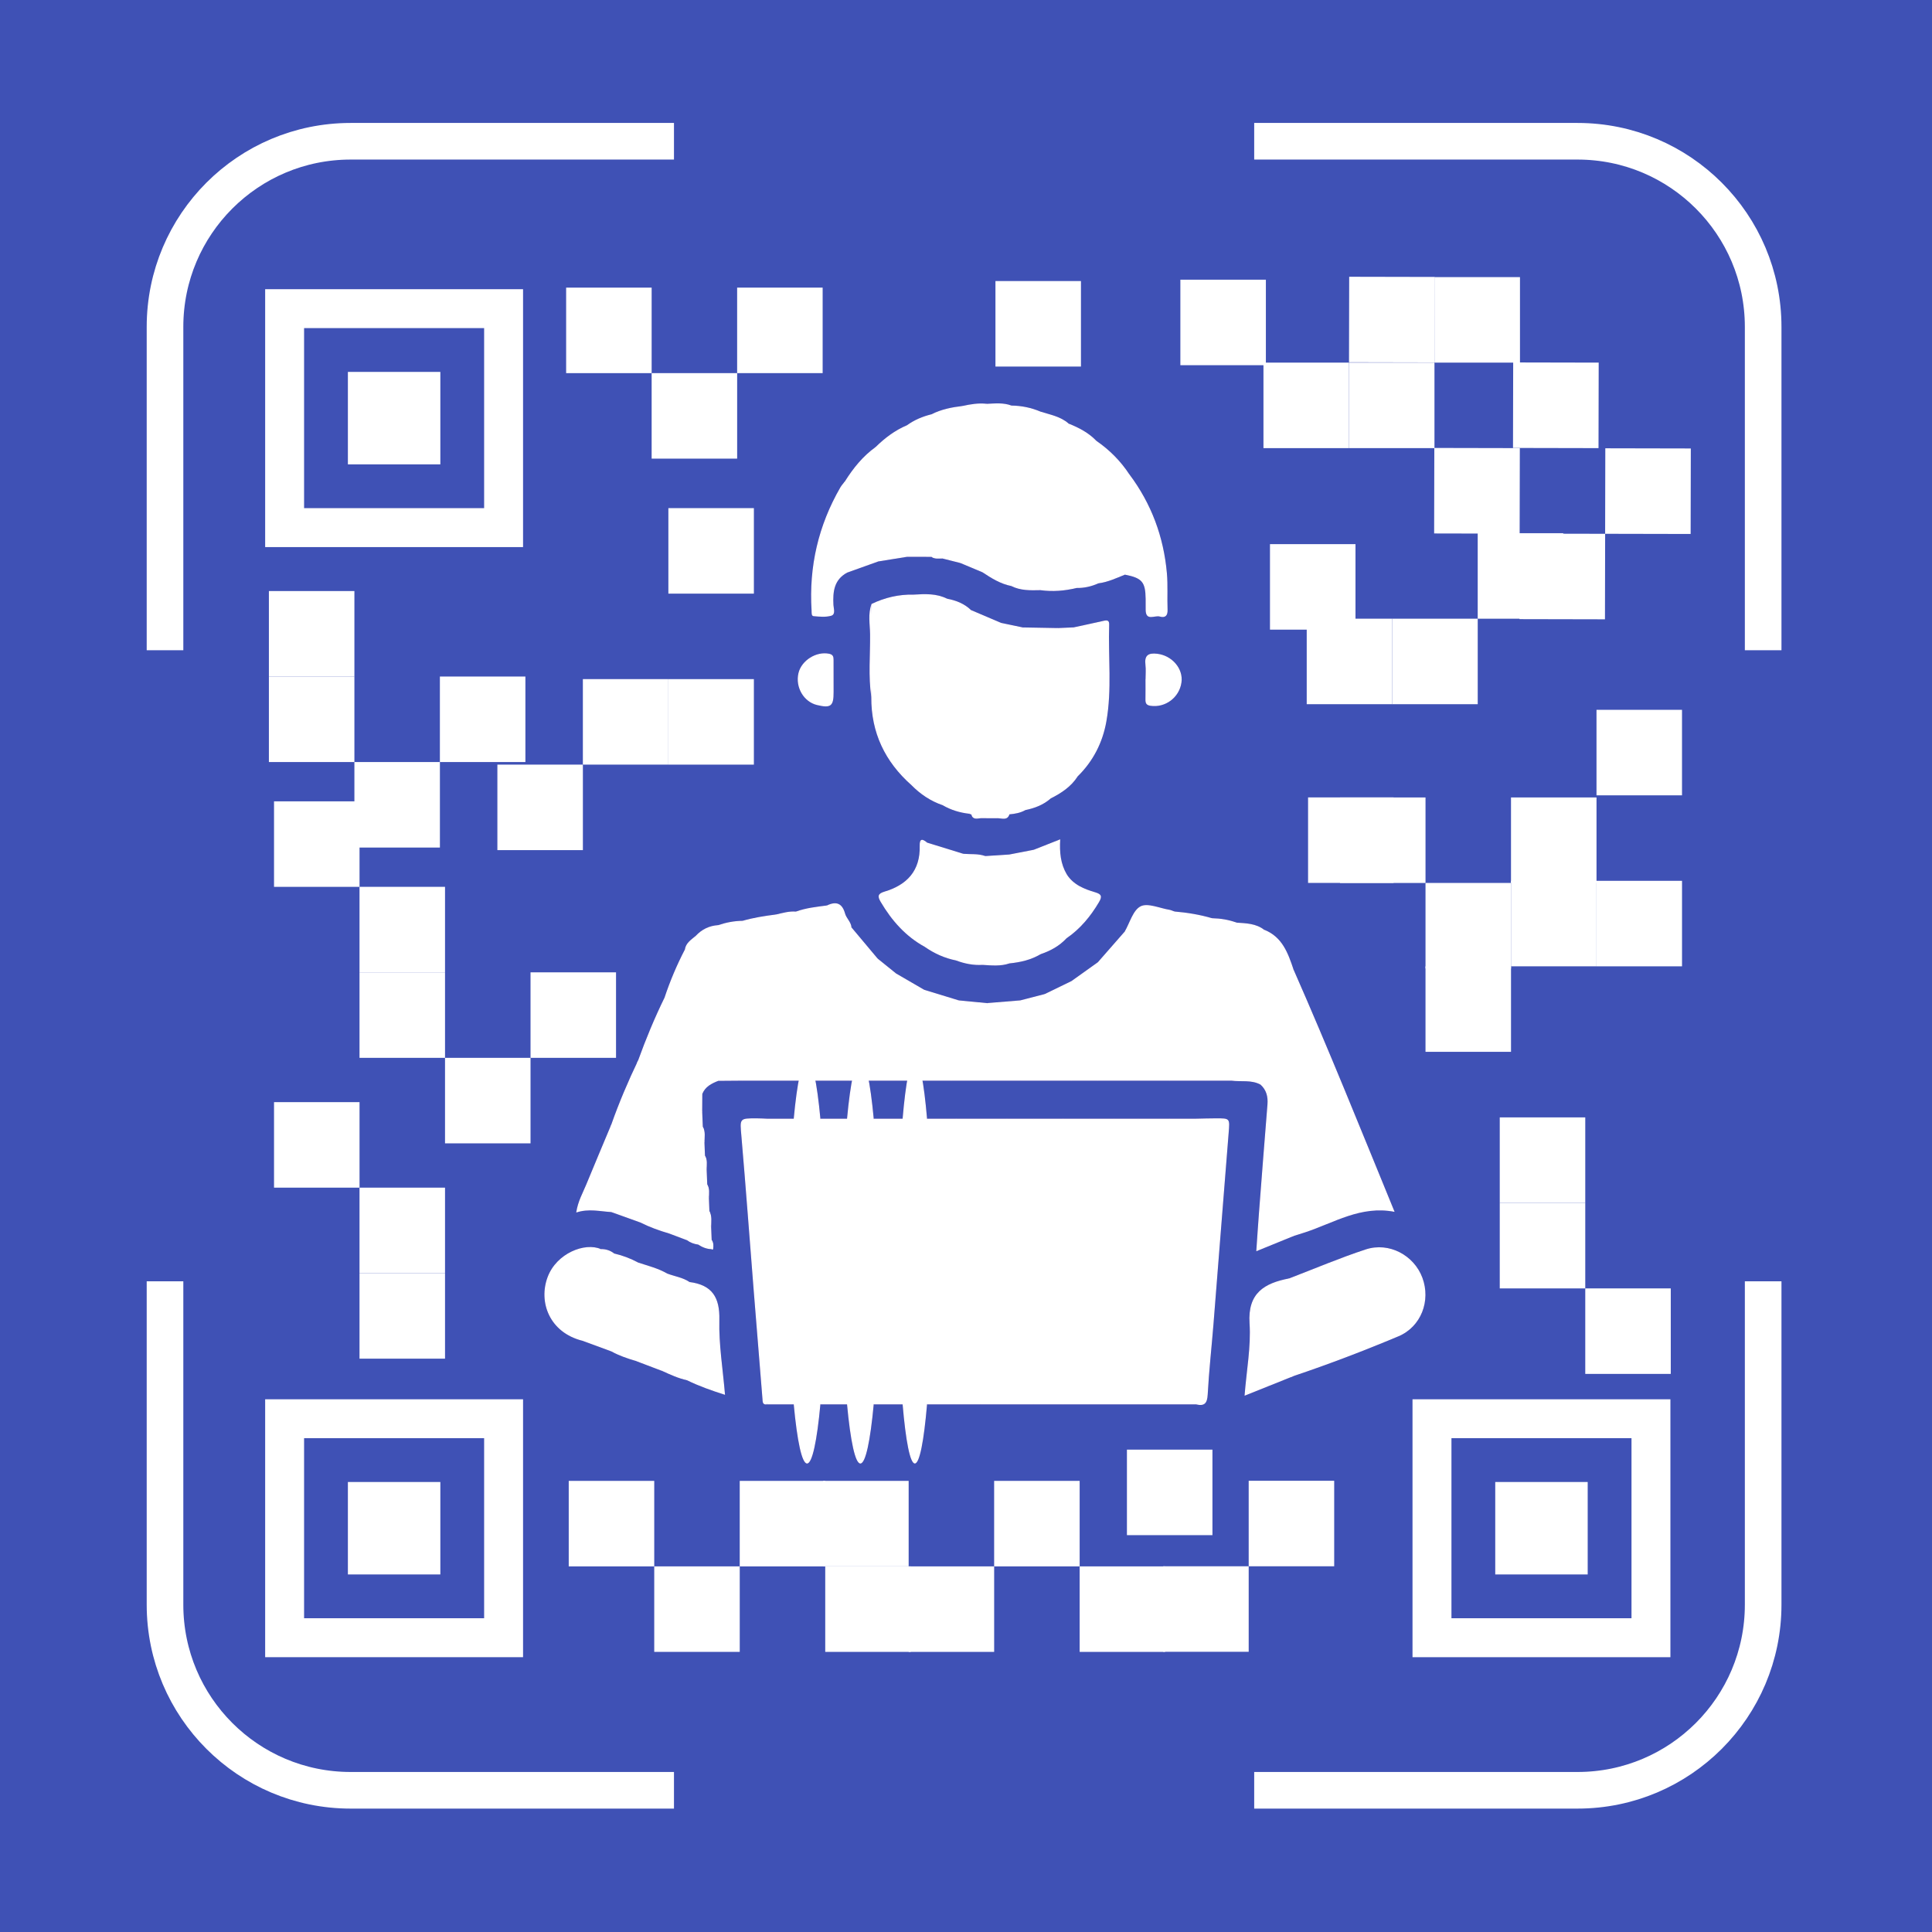 <?xml version="1.0" encoding="utf-8"?>
<!-- Generator: Adobe Illustrator 24.0.1, SVG Export Plug-In . SVG Version: 6.00 Build 0)  -->
<svg version="1.1" id="Logo" xmlns="http://www.w3.org/2000/svg" xmlns:xlink="http://www.w3.org/1999/xlink" x="0px" y="0px"
	 viewBox="0 0 1024 1024" style="enable-background:new 0 0 1024 1024;" xml:space="preserve">
<rect x="0" y="0" width="1024" height="1024" fill="#808080" stroke="none"/>
<style type="text/css">
	.st0{fill:#3F51B5;}
	.st1{fill:#401D96;}
	.st2{fill:#FFFFFF;}
	.st3{fill:none;stroke:#FFFFFF;stroke-width:19.409;stroke-miterlimit:10;}
</style>
<path class="st0" d="M1016.36,1048.83H7.97c-7.49,0-13.57-6.07-13.57-13.57V-11.51c0-7.49,6.07-13.57,13.57-13.57h1008.39
	c7.49,0,13.57,6.07,13.57,13.57v1046.77C1029.93,1042.76,1023.85,1048.83,1016.36,1048.83z"/>
<g>
	<g>
		<g>
			<path class="st1" d="M685.61,513.9c18.57,42.17,35.73,84.91,53.56,128.41c-17.91-3.49-32.11,5.82-47.37,10.84
				c-2.03,0.67-4.08,1.3-6.12,1.95c-2.87,1.14-3.33-1.06-3.84-2.91c-0.53-1.9-0.43-3.89-0.43-5.85
				c-0.02-40.96-0.07-81.91,0.09-122.87C681.52,519.98,679.91,515.21,685.61,513.9z"/>
			<path class="st1" d="M683.3,677.58c13.5-5.17,26.83-10.86,40.56-15.36c12.39-4.06,25.6,3.09,30.04,15.02
				c4.52,12.18-0.64,25.98-12.74,31.05c-18.19,7.63-36.64,14.69-55.36,20.98c-3.94,1.62-4.92-0.93-5.3-3.94
				c-0.51-4.09-0.23-8.22-0.24-12.33c-0.02-9.21-0.07-18.42,0.03-27.63C680.33,682.45,680.26,679.39,683.3,677.58z"/>
			<path class="st1" d="M619.73,744.34c-5.5,0-10.99,0-16.49,0c-2.17-2.21-1.89-5.06-1.89-7.77c-0.05-45.29-0.05-90.58,0-135.87
				c0-2.71-0.27-5.56,1.89-7.77c5.5,0,10.99,0,16.49,0c2.16,2.22,1.89,5.07,1.89,7.77c0.05,45.29,0.05,90.58,0,135.87
				C621.62,739.27,621.89,742.12,619.73,744.34z"/>
			<path class="st1" d="M685.61,513.9c-2.44,1.16-2.29,3.37-2.29,5.55c0.01,43.7,0,87.4,0.02,131.09c0,1.87-0.56,4.13,2.35,4.55
				c-6.3,2.57-12.61,5.15-19.83,8.09c0.5-7.18,0.89-13.48,1.38-19.78c1.48-19.33,2.97-38.65,4.54-57.97
				c0.34-4.18-0.55-7.76-3.75-10.62c-1.79-2.33-1.88-5.06-1.88-7.81c-0.02-21.87-0.09-43.74,0.08-65.61
				c0.02-3.21-1.14-7.4,3.82-8.62C679.66,496.57,682.7,505.19,685.61,513.9z"/>
			<path class="st1" d="M478.4,744.34c-5.1,0-10.21,0-15.31,0c-2.17-2.21-1.89-5.06-1.89-7.77c-0.05-45.29-0.05-90.58,0-135.87
				c0-2.71-0.27-5.56,1.89-7.77c5.1,0,10.21,0,15.31,0c2.16,2.22,1.89,5.07,1.89,7.77c0.05,45.29,0.05,90.58,0,135.87
				C480.28,739.27,480.56,742.12,478.4,744.34z"/>
			<path class="st1" d="M506.66,744.34c-5.1,0-10.21,0-15.31,0c-2.17-2.21-1.89-5.06-1.89-7.77c-0.05-45.29-0.05-90.58,0-135.87
				c0-2.71-0.27-5.56,1.89-7.77c5.1,0,10.21,0,15.31,0c2.16,2.22,1.89,5.07,1.89,7.77c0.05,45.29,0.05,90.58,0,135.87
				C508.55,739.28,508.83,742.13,506.66,744.34z"/>
			<path class="st1" d="M547.89,592.93c5.1,0,10.21,0,15.31,0c2.16,2.22,1.89,5.07,1.89,7.77c0.05,45.29,0.05,90.58,0,135.87
				c0,2.71,0.28,5.56-1.89,7.77c-5.1,0-10.21,0-15.31,0c-2.17-2.21-1.89-5.06-1.89-7.77c-0.05-45.29-0.05-90.58,0-135.87
				C546,597.99,545.72,595.14,547.89,592.93z"/>
			<path class="st1" d="M563.2,744.34c0-50.47,0-100.94,0-151.41c4.71,0,9.42,0,14.13,0c2.16,2.22,1.89,5.07,1.89,7.77
				c0.05,45.29,0.05,90.58,0,135.87c0,2.71,0.28,5.56-1.89,7.77C572.62,744.34,567.91,744.34,563.2,744.34z"/>
			<path class="st1" d="M434.82,592.93c4.71,0,9.42,0,14.13,0c2.16,2.22,1.89,5.07,1.89,7.77c0.05,45.29,0.05,90.58,0,135.87
				c0,2.71,0.28,5.56-1.89,7.77c-4.71,0-9.42,0-14.13,0c-2.17-2.21-1.89-5.06-1.89-7.77c-0.05-45.29-0.05-90.58,0-135.87
				C432.93,597.99,432.66,595.14,434.82,592.93z"/>
			<ellipse class="st1" cx="456.02" cy="668.63" rx="10" ry="107.07"/>
			<path class="st1" d="M547.89,592.93c0,50.47,0,100.94,0,151.41c-4.71,0-9.42,0-14.13,0c-2.17-2.21-1.89-5.06-1.89-7.77
				c-0.05-45.29-0.05-90.58,0-135.87c0-2.71-0.27-5.56,1.89-7.77C538.47,592.93,543.18,592.93,547.89,592.93z"/>
			<path class="st1" d="M533.75,592.93c0,50.47,0,100.94,0,151.41c-4.71,0-9.42,0-14.13,0c-2.17-2.21-1.89-5.06-1.89-7.77
				c-0.05-45.29-0.05-90.58,0-135.87c0-2.71-0.27-5.56,1.89-7.77C524.33,592.93,529.04,592.93,533.75,592.93z"/>
			<path class="st1" d="M406.56,592.93c4.71,0,9.42,0,14.13,0c2.16,2.22,1.88,5.07,1.89,7.77c0.05,45.29,0.05,90.58,0,135.87
				c0,2.71,0.28,5.56-1.89,7.77c-4.71,0-9.42,0-14.13,0c-1.95-4.01-1.64-8.4-1.69-12.61c-0.46-43.48-0.18-86.97-0.21-130.45
				C404.66,598.39,404.26,595.33,406.56,592.93z"/>
			<ellipse class="st1" cx="427.76" cy="668.63" rx="9.99" ry="107.07"/>
			<path class="st1" d="M619.73,744.34c0-50.47,0-100.94,0-151.41c4.71,0,9.42,0,14.13,0c2.16,2.22,1.89,5.07,1.89,7.77
				c0.05,45.29,0.05,90.58,0,135.87c0,2.71,0.28,5.56-1.89,7.77C629.15,744.34,624.44,744.34,619.73,744.34z"/>
			<path class="st1" d="M596.11,493.76c2.71-4.66,4.38-11.32,8.42-13.39c3.77-1.93,10.05,0.98,15.21,1.82
				c0.93,0.15,1.81,0.6,2.71,0.92c-1.45,9.12-0.75,18.31-0.8,27.46c-0.1,17.76-0.01,35.51-0.05,53.27
				c-0.01,3.09,0.37,6.31-1.87,8.95c-7.46,0-14.92,0-22.38,0c-1.52-1.73-1.82-3.84-1.84-6.01c-0.12-22.6-0.07-45.2-0.01-67.8
				C595.5,497.23,596.02,495.52,596.11,493.76z"/>
			<ellipse class="st1" cx="484.88" cy="668.63" rx="9.16" ry="107.06"/>
			<path class="st1" d="M519.62,592.93c0,50.47,0,100.94,0,151.41c-4.32,0-8.64,0-12.96,0c0-50.47,0-100.94,0-151.41
				C510.98,592.93,515.3,592.93,519.62,592.93z"/>
			<path class="st1" d="M577.33,744.34c0-50.47,0-100.94,0-151.41c4.32,0,8.64,0,12.96,0c2.16,2.22,1.89,5.07,1.89,7.77
				c0.05,45.29,0.05,90.58,0,135.87c0,2.71,0.28,5.56-1.89,7.77C585.97,744.34,581.65,744.34,577.33,744.34z"/>
			<path class="st1" d="M590.29,744.34c0-50.47,0-100.94,0-151.41c4.32,0,8.64,0,12.96,0c0,50.47,0,100.94,0,151.41
				C598.92,744.34,594.6,744.34,590.29,744.34z"/>
			<path class="st1" d="M461.94,320.11c7.06-3.4,14.49-5.14,22.35-4.95c2.12,2.23,1.87,5.07,1.87,7.78
				c0.04,27.63,0.07,55.26-0.02,82.89c-0.01,3.68,0.22,7.55-3.02,10.34c-14.05-12.42-21.45-27.87-21.32-46.75
				C461.13,352.98,460.85,336.55,461.94,320.11z"/>
			<path class="st1" d="M633.86,744.34c0-50.47,0-100.94,0-151.41c3.52-0.07,7.04-0.18,10.57-0.19c7.57-0.03,7.41-0.02,6.78,7.77
				c-2.73,33.72-5.33,67.46-8.03,101.18c-1,12.48-2.4,24.92-3.07,37.42C639.86,743.88,638.33,745.43,633.86,744.34z"/>
			<path class="st1" d="M619.73,572.79c0-27.85-0.02-55.7,0.04-83.55c0.01-2.3-1.18-5.4,2.68-6.13c6.77,0.57,13.45,1.65,19.97,3.57
				c-1.68,3.42-2.01,7.06-2,10.83c0.05,22.1,0.05,44.2,0,66.31c-0.01,3.1,0.38,6.32-1.86,8.97
				C632.29,572.79,626.01,572.79,619.73,572.79z"/>
			<path class="st1" d="M483.12,416.18c1.49-5.56,1.17-11.24,1.17-16.9c0-28.04,0-56.08,0-84.12c6.04-0.37,12.08-0.67,17.72,2.18
				c-1.24,32.47-0.21,64.95-0.57,97.42c-0.05,4.07,0.46,8.26-1.84,12.01C493.24,424.59,487.82,420.94,483.12,416.18z"/>
			<path class="st1" d="M499.6,426.77c0-16.77,0-33.55,0-50.32c0-17.81-0.04-35.61,0.05-53.42c0.01-2.08-1.23-4.98,2.37-5.69
				c4.74,0.89,9.09,2.59,12.63,6c0.61,2.86,0.98,5.74,0.98,8.69c-0.04,29.69,0,59.38-0.05,89.08c-0.01,3.49,0.27,7.08-1.87,10.2
				C508.69,430.74,503.97,429.31,499.6,426.77z"/>
			<path class="st1" d="M338.21,562.06c4.09-11.32,8.69-22.43,13.98-33.25c2.92,1.83,3.14,4.86,3.15,7.78
				c0.21,38.13,0.08,76.27,0.09,114.4c0,0.99-0.24,1.94-0.73,2.81c-5.25-1.54-10.39-3.38-15.29-5.84c-1.44-1.54-1.81-3.46-1.82-5.45
				c-0.1-25.87-0.19-51.74,0.02-77.61C337.63,563.92,337.64,562.92,338.21,562.06z"/>
			<path class="st1" d="M354.71,653.8c-1.51-2.29-1.15-4.88-1.15-7.4c-0.01-35.75-0.03-71.49,0.03-107.24
				c0.01-3.55-0.21-7-1.39-10.36c2.92-8.79,6.51-17.29,10.78-25.51c3.87,2.23,3.03,6.09,3.04,9.47c0.1,26.04,0.05,52.08,0.05,78.12
				c0,19.19,0.04,38.37-0.03,57.56c-0.01,3.06,0.58,6.34-1.88,8.92C361.01,656.18,357.86,654.99,354.71,653.8z"/>
			<path class="st1" d="M513.7,431.31c0.01-35.09,0.02-70.18,0.07-105.28c0-0.9,0.57-1.79,0.87-2.69c5.31,2.27,10.62,4.53,15.93,6.8
				c-0.68,4.27-0.89,8.56-0.86,12.88c0.18,29.19-0.28,58.38,0.26,87.57c0.06,1.17-0.2,2.24-1.05,3.1c-3.05-0.01-6.1-0.02-9.15-0.03
				c-1.4-1.29-3.59-0.66-4.97-2.02C514.41,431.61,514.04,431.49,513.7,431.31z"/>
			<path class="st1" d="M551.41,312.8c-5.26,0.13-10.52,0.27-15.42-2.19c-1.91-2.54-1.8-5.52-1.8-8.46
				c-0.02-26.28-0.04-52.56,0.02-78.84c0.01-2.88-0.45-5.96,1.89-8.35c5.36,0.06,10.5,1.13,15.43,3.22c1.84,2.54,1.8,5.5,1.8,8.43
				c0.02,25.96,0.04,51.92-0.02,77.88C553.31,307.36,553.71,310.42,551.41,312.8z"/>
			<path class="st1" d="M536.11,214.96c-0.04,31.88-0.07,63.77-0.11,95.65c-5.7-1.13-10.5-4.12-15.24-7.27
				c-1.92-2.3-1.85-5.09-1.85-7.83c-0.03-24.3-0.07-48.61,0.04-72.91c0.01-3.38-0.67-7.39,4.15-8.57
				C527.47,213.84,531.86,213.34,536.11,214.96z"/>
			<path class="st1" d="M410.08,572.78c-5.5,0-10.99,0-16.49,0c-1.98-2.27-1.89-5.05-1.9-7.78c-0.04-23.06-0.04-46.12,0-69.18
				c0.01-2.72-0.16-5.53,1.89-7.77c5.76-1.68,11.67-2.58,17.61-3.34c1.01,1.81,0.79,3.8,0.79,5.74
				c-0.04,24.45,0.02,48.91-0.04,73.36C411.95,566.91,412.34,570.14,410.08,572.78z"/>
			<path class="st1" d="M529.16,431.57c-1.91-1.46-1.27-3.57-1.27-5.45c-0.03-30.15-0.03-60.3,0-90.45c0-2.2-0.83-4.96,2.69-5.53
				c3.82,0.8,7.64,1.6,11.46,2.4c1.63,1.93,1.82,4.27,1.83,6.63c0.11,28.9-0.05,57.81,0.09,86.71c0.01,1.18-0.35,2.31-0.48,3.48
				c-2.62,1.49-5.5,2-8.45,2.26C533.06,432.88,531.1,433.01,529.16,431.57z"/>
			<path class="st1" d="M551.41,312.8c0.04-31.54,0.08-63.08,0.12-94.62c5.16,1.64,10.62,2.56,14.87,6.33
				c0.87,3.24,1.02,6.54,1.02,9.88c-0.03,22.32,0.02,44.65-0.05,66.97c-0.01,3.85,0.5,7.37,3.24,10.28
				C564.28,313.19,557.89,313.68,551.41,312.8z"/>
			<path class="st1" d="M569.08,332.52c5.3-1.15,10.61-2.27,15.9-3.48c1.85-0.42,2.98-0.29,2.9,2.06
				c-0.55,17.14,1.54,34.39-1.5,51.4c-1.98,11.11-7.01,20.96-15.18,28.99c-2.54,1.02-3.01-0.9-3.51-2.58
				c-0.62-2.09-0.51-4.26-0.51-6.41c-0.02-20.34-0.03-40.68,0.01-61.02C567.19,338.39,566.88,335.18,569.08,332.52z"/>
			<path class="st1" d="M438.31,479.91c4.88-2.35,8.07-1.22,9.59,4.27c0.71,2.59,3.19,4.47,3.41,7.35
				c1.56,25.25,0.4,50.53,0.63,75.79c0.02,1.99-0.43,3.9-1.81,5.46c-4.71,0-9.42,0-14.13,0c-1.98-2.28-1.88-5.07-1.88-7.81
				c-0.04-25.48-0.06-50.96,0.02-76.43C434.15,485.1,433.66,481.21,438.31,479.91z"/>
			<path class="st1" d="M438.31,479.91c-2.94,1.76-2.31,4.66-2.31,7.34c-0.01,28.51-0.01,57.02-0.01,85.53c-4.71,0-9.42,0-14.13,0
				c-1.98-2.27-1.9-5.06-1.9-7.8c-0.04-24.67-0.04-49.35,0-74.02c0-2.74-0.03-5.52,1.9-7.81
				C427.17,481.22,432.76,480.64,438.31,479.91z"/>
			<path class="st1" d="M670.03,492.8c-2.79,1.68-1.99,4.45-1.99,6.89c-0.04,25.05-0.02,50.1-0.02,75.14
				c-4.85-2.59-10.21-1.37-15.32-2.05c-1.83-2.09-1.89-4.65-1.9-7.21c-0.05-23.09-0.15-46.17,0.11-69.26
				c0.03-2.85-1.63-7.81,4.55-7.29C660.56,489.36,665.71,489.47,670.03,492.8z"/>
			<path class="st1" d="M406.56,592.93c0,50.47,0,100.94,0,151.41c-2.46,0.4-2.31-1.35-2.44-2.92c-1.54-19.09-3.11-38.17-4.63-57.26
				c-2.17-27.27-4.17-54.56-6.52-81.81c-0.83-9.66-1.21-9.64,8.31-9.6C403.04,592.75,404.8,592.86,406.56,592.93z"/>
			<path class="st1" d="M543.48,429.36c-2.18-1.56-1.45-3.89-1.45-5.94c-0.03-30.29,0-60.58,0.01-90.87
				c6.25,0.11,12.49,0.23,18.74,0.34c-3.97,3.88-4.1,8.76-4.06,13.92c0.2,25.46-0.08,50.92,0.19,76.38
				C553.05,426.6,548.43,428.34,543.48,429.36z"/>
			<path class="st1" d="M556.91,423.19c-2.71-1.73-1.93-4.49-1.93-6.93c-0.04-25.03,0.15-50.07-0.17-75.1
				c-0.06-4.92,1.15-7.54,5.97-8.27c2.77-0.12,5.54-0.25,8.31-0.37c0,24.36-0.03,48.73,0.06,73.09c0.01,2.05-1.37,4.9,2.05,5.89
				C567.71,416.95,562.54,420.35,556.91,423.19z"/>
			<path class="st1" d="M655.47,489.03c-3.91,0.64-2.71,3.73-2.72,6.01c-0.07,25.91-0.04,51.83-0.04,77.74c-4.71,0-9.42,0-14.13,0
				c0-26.84,0.01-53.68-0.01-80.52c0-2.82-0.37-5.76,3.87-5.59C646.9,486.78,651.26,487.46,655.47,489.03z"/>
			<path class="st1" d="M570.6,311.64c-3,0.02-5.15-0.37-5.13-4.44c0.15-26.65,0.07-53.31,0.11-79.96c0-0.91,0.53-1.82,0.82-2.72
				c5.46,2.17,10.6,4.85,14.74,9.16c0.89,15.8,0.16,31.61,0.4,47.42c0.14,9.37-0.43,18.75,0.61,28.09
				C578.48,310.84,574.64,311.72,570.6,311.64z"/>
			<path class="st1" d="M393.6,488.05c0,28.24,0,56.49,0,84.73c-4.31,0.03-8.61,0.06-12.92,0.1c-2.85-1.9-3-4.91-3.02-7.83
				c-0.15-22.04-0.14-44.08-0.01-66.12c0.02-3.17,0.49-6.25,2.99-8.59C384.85,488.93,389.15,488.09,393.6,488.05z"/>
			<path class="st1" d="M582.15,309.18c-2.43-0.28-2.47-2.04-2.47-3.89c0.01-22.67,0.01-45.35,0.01-68.02c0-1.4,0.1-2.75,1.45-3.6
				c6.95,4.81,12.82,10.69,17.46,17.77c-1.08,14.92-0.38,29.86-0.59,44.79c-0.04,2.9,0.22,5.87-1.78,8.35
				C591.64,306.43,587.14,308.56,582.15,309.18z"/>
			<path class="st1" d="M509,298.41c-3.15-0.8-6.3-1.59-9.46-2.39c-1.86-1.05-4.09,0.2-5.93-0.93l0.02,0.06
				c-1.88-2.32-1.82-5.1-1.82-7.84c-0.04-19.97-0.03-39.93,0-59.9c0-2.74-0.04-5.52,1.87-7.82c5.18-2.63,10.77-3.74,16.47-4.41
				c-0.95,25.82-0.24,51.65-0.44,77.47C509.69,294.59,510,296.58,509,298.41z"/>
			<path class="st1" d="M509,298.41c-0.93-1.56-1.18-3.24-1.18-5.05c0.03-24.2,0.05-48.4-0.03-72.61c-0.01-2.32,0.39-4.2,2.35-5.57
				c4.27-0.95,8.56-1.67,12.96-1.15c-2.74,1.57-2.3,4.22-2.3,6.73c-0.01,27.53-0.02,55.05-0.03,82.58
				C516.84,301.7,512.92,300.05,509,298.41z"/>
			<path class="st1" d="M596.23,304.58c-0.02-15.23-0.02-30.47-0.06-45.7c-0.01-2.77-0.03-5.51,2.44-7.45
				c11.66,15.55,18.16,33.1,19.87,52.37c0.57,6.42,0.11,12.92,0.36,19.38c0.13,3.26-1.35,4.43-4.17,3.6
				c-2.61-0.77-7.35,2.63-7.45-3.48c-0.03-1.96,0.01-3.92-0.01-5.88C607.09,308.43,605.32,306.36,596.23,304.58z"/>
			<path class="st1" d="M683.3,677.58c-1.08,1.74-1.18,3.65-1.17,5.64c0.03,13.66,0.03,27.33,0,40.99
				c-0.01,2.63-0.27,5.33,3.66,5.07c-8.46,3.39-16.91,6.78-26.15,10.48c1.05-13.48,3.46-26.02,2.65-38.34
				C661.24,685.27,670.17,680.11,683.3,677.58z"/>
			<path class="st1" d="M596.11,493.76c1.45,2.29,1.25,4.86,1.24,7.4c-0.01,23.87-0.01,47.75-0.01,71.62c-5.1,0-10.21,0-15.31,0
				c-1.97-2.25-1.89-5.02-1.9-7.74c-0.04-15.74-0.03-31.49-0.01-47.23c0-2.74,0.11-5.46,1.78-7.82
				C586.64,504.58,591.38,499.17,596.11,493.76z"/>
			<path class="st1" d="M338.21,562.06c2.66,28.6,0.51,57.27,1.21,85.9c-5.14-1.84-10.27-3.69-15.41-5.53
				c-0.77-1.15-1.55-2.35-1.54-3.76c0.07-14.24-1.79-28.55,1.54-42.67C328.1,584.42,332.9,573.13,338.21,562.06z"/>
			<path class="st1" d="M421.86,483.16c0,29.88,0,59.75,0,89.63c-3.93,0-7.85,0-11.78,0c0-26.9,0-53.8,0.01-80.69
				c0-2.51-0.42-5.1,1.11-7.38C414.72,483.93,418.19,482.85,421.86,483.16z"/>
			<path class="st1" d="M464.1,236.93c4.88-4.78,10.25-8.86,16.6-11.53c2.22,2.16,1.93,5,1.94,7.68c0.07,18.1,0.05,36.19,0.02,54.29
				c-0.01,2.73,0.03,5.49-1.9,7.75c-5.09,0.82-10.17,1.64-15.26,2.46c-2.72-3.25-2.86-7.19-2.68-11.09
				c0.61-13.64,0.91-27.28,0.84-40.93C463.63,242.69,462.55,239.73,464.1,236.93z"/>
			<path class="st1" d="M464.1,236.93c2.68,9.98,1.21,20.17,1.21,30.25c-0.01,10.14-1.07,20.27,0.18,30.41
				c-5.49,1.97-10.98,3.94-16.47,5.91c-1.86-1.1-2.69-2.93-2.76-4.89c-0.44-13.01-0.94-26.03,0.26-39.03
				c0.14-1.52,0.42-3.09,1.3-4.44C452.22,248.14,457.32,241.79,464.1,236.93z"/>
			<path class="st1" d="M450.13,572.79c0-25.05-0.02-50.11,0.04-75.16c0-2.06-0.78-4.36,1.14-6.09c4.61,5.5,9.21,10.99,13.82,16.49
				c-0.85,18.58,0.14,37.18-0.24,55.76c-0.06,3.1,0.44,6.33-1.8,9C458.77,572.79,454.45,572.79,450.13,572.79z"/>
			<path class="st1" d="M364.16,657.37c0-48.69,0-97.38-0.01-146.07c0-2.72,0.39-5.5-1.17-7.99c0.52-3.55,3.37-5.24,5.78-7.29
				c3.06,1.47,3.09,4.38,3.08,7.08c-0.01,25.46,0.46,50.92-0.23,76.38c0.34,3.36,0.16,6.73,0.12,10.09
				c-0.89,9.71,0.26,19.41,0.16,29.11c-0.11,11.09,0.01,22.18-0.01,33.27c-0.01,2.67,0.36,5.52-1.84,7.71
				C367.9,659.36,365.91,658.66,364.16,657.37z"/>
			<path class="st1" d="M365.46,679.5c11.91,1.53,16.11,8.04,15.81,20.14c-0.32,12.99,1.87,26.03,3.01,39.65
				c-7.29-2.32-13.85-4.64-20.13-7.72c-1.85-2.06-1.86-4.62-1.87-7.15c-0.05-12.24-0.1-24.49,0.03-36.73
				C362.35,684.65,361.99,681.29,365.46,679.5z"/>
			<path class="st1" d="M480.75,295.12c-0.02-23.24-0.03-46.48-0.05-69.72c3.92-2.83,8.29-4.67,12.97-5.81
				c-0.01,25.19-0.03,50.37-0.04,75.56C489.33,295.14,485.04,295.13,480.75,295.12z"/>
			<path class="st1" d="M506.67,509.05c-6.01-1.2-11.46-3.68-16.48-7.16c-1.31-17.79-1.02-35.59-0.05-53.38
				c0.04-0.76,0.67-1.38,1.27-1.9c6.38,1.97,12.77,3.95,19.15,5.92c-1.76,3.8-2.11,7.81-2.08,11.95c0.09,12.08,0.08,24.17,0,36.26
				C508.45,503.59,508.99,506.66,506.67,509.05z"/>
			<path class="st1" d="M447.82,255.13c-0.02,13.45,0.04,26.9-0.1,40.35c-0.03,2.8,0.76,5.36,1.3,8.01
				c-7,3.78-7.64,10.18-7.28,17.14c0.1,1.95,1.28,5.03-1.21,5.74c-2.9,0.83-6.21,0.49-9.3,0.22c-1.28-0.11-1.01-1.88-1.08-3.01
				c-1.45-23.26,3.58-45.02,15.23-65.22C446.05,257.21,447,256.21,447.82,255.13z"/>
			<path class="st1" d="M522.2,453.73c4.24-0.27,8.49-0.54,12.73-0.82c2.03,2.01,1.86,4.64,1.87,7.15
				c0.08,14.44,0.06,28.88,0.02,43.32c-0.01,2.56-0.14,5.09-1.8,7.24c-4.67,1.6-9.45,1.08-14.22,0.79c-1.51-1.5-1.81-3.45-1.83-5.42
				c-0.14-15.65-0.22-31.3,0.07-46.94C519.08,456.92,518.78,454.08,522.2,453.73z"/>
			<path class="st1" d="M522.2,453.73c-2.13,1.61-1.37,3.94-1.37,5.99c-0.05,17.23-0.03,34.46-0.03,51.69
				c-4.89,0.3-9.58-0.65-14.13-2.36c0-16.65,0-33.29-0.01-49.94c0-2.99-0.36-6.13,3.9-6.58
				C514.44,452.87,518.42,452.35,522.2,453.73z"/>
			<path class="st1" d="M581.9,509.99c0.04,20.93,0.09,41.86,0.13,62.8c-4.71,0-9.42,0-14.13,0c-1.82-2.07-1.86-4.62-1.87-7.16
				c-0.05-12.82-0.04-25.64-0.01-38.46c0.01-2.57,0.28-5.05,1.89-7.19C572.57,516.65,577.24,513.32,581.9,509.99z"/>
			<path class="st1" d="M535.02,510.62c-0.03-19.24-0.06-38.47-0.09-57.71c4.32-0.84,8.64-1.68,12.96-2.51
				c3.43,2.45,2.88,6.18,2.98,9.62c0.4,15.23-0.7,30.48,0.71,45.69C546.48,508.77,540.85,510.03,535.02,510.62z"/>
			<path class="st1" d="M308.73,710.65c-17.47-4.37-23.47-20.48-18.47-33.8c4.76-12.68,19.83-18.5,28.22-14.8
				c-6.05,1.96-7.07,6.37-6.8,12.17c0.43,8.91,0.22,17.86,0.05,26.79C311.67,704.46,311.8,708.08,308.73,710.65z"/>
			<path class="st1" d="M371.22,579.79c-1.92-1.73-1.14-4.03-1.14-6.08c-0.05-23.44-0.04-46.88-0.02-70.32
				c0-2.55,0.13-5.09-1.3-7.38c3.22-3.45,7.17-5.37,11.89-5.67c-2.52,19.1-0.77,38.29-1.08,57.44c-0.13,8.35-1.25,16.83,1.11,25.1
				c-3.56,1.4-6.89,3.06-8.44,6.91C371.9,580.37,371.56,580.35,371.22,579.79z"/>
			<path class="st1" d="M551.58,505.72c-3.59-0.65-2.46-3.51-2.47-5.62c-0.08-13.49-0.09-26.99,0-40.48
				c0.02-3.16-0.29-6.21-1.21-9.22c4.45-1.76,8.9-3.52,14.04-5.55c-0.42,6.91,0.21,12.99,3.42,18.49
				c-0.89,11.33-0.47,22.67-0.12,34.01C561.46,501.41,556.77,503.97,551.58,505.72z"/>
			<path class="st1" d="M523.15,572.79c-6.28,0-12.56,0-18.84,0c-1.37-1.56-1.79-3.46-1.82-5.45c-0.12-10.36-0.29-20.72,0.1-31.07
				c0.12-3.32,0.63-6.95,5.64-6.04c4.98,0.48,9.95,0.96,14.93,1.44c1.5,1.5,1.78,3.43,1.81,5.39c0.15,10.11,0.15,20.22,0,30.32
				C524.94,569.35,524.51,571.24,523.15,572.79z"/>
			<path class="st1" d="M508.22,530.23c-3.78,0.31-3.95,2.94-3.94,5.87c0.05,12.23,0.02,24.46,0.02,36.69c-5.5,0-10.99,0-16.49,0
				c-1.53-1.74-1.8-3.87-1.82-6.05c-0.09-11.75-0.16-23.5,0.05-35.25c0.05-2.78-0.31-6.15,3.77-6.9
				C495.95,526.47,502.09,528.35,508.22,530.23z"/>
			<path class="st1" d="M336.92,721.31c-4.42-1.3-8.76-2.78-12.82-5c-1.69-1.91-1.86-4.26-1.87-6.63
				c-0.06-12.94-0.17-25.87,0.09-38.8c0.05-2.41-0.79-5.8,3.2-6.51c4.46,1.05,8.71,2.63,12.74,4.82c1.27,2.03,1.85,4.24,1.86,6.64
				c0.03,12.83,0.13,25.66-0.07,38.48C340.01,716.99,339.97,719.87,336.92,721.31z"/>
			<path class="st1" d="M523.15,572.79c0-13.71,0-27.42,0-41.13c5.88-0.48,11.75-0.96,17.63-1.44c1.78,1.63,1.85,3.83,1.88,5.98
				c0.13,10.18,0.12,20.37,0.01,30.55c-0.02,2.18-0.32,4.31-1.85,6.04C534.93,572.79,529.04,572.79,523.15,572.79z"/>
			<path class="st1" d="M325.52,664.36c-2.12,1.59-1.37,3.9-1.38,5.93c-0.06,15.34-0.03,30.67-0.03,46.01
				c-5.12-1.89-10.25-3.77-15.37-5.65c2.48-13.11,0.85-26.35,1.2-39.52c0.24-8.81,0.05-8.82,8.54-9.08
				C321.1,661.99,323.45,662.75,325.52,664.36z"/>
			<path class="st1" d="M463.08,572.79c0-16,0-31.99,0-47.99c0-4.59-1.34-9.15-0.06-13.78c0.38-1.37,0.34-2.72,2.1-2.99
				c3.28,2.65,6.56,5.3,9.84,7.94c1.43,2.66,1.84,5.51,1.83,8.5c-0.03,13.51,0.01,27.01-0.03,40.52c-0.01,2.73,0.09,5.53-1.9,7.8
				C470.94,572.79,467.01,572.79,463.08,572.79z"/>
			<path class="st1" d="M491.41,446.6c-0.02,15.57-0.08,31.13-0.02,46.7c0.01,2.95-0.29,5.79-1.2,8.58
				c-10.24-5.61-17.61-14.01-23.46-23.94c-1.69-2.87-1.48-4.31,2.05-5.36c11.99-3.56,19.04-11.15,18.68-24.27
				C487.35,444.25,488.94,444.54,491.41,446.6z"/>
			<path class="st1" d="M336.92,721.31c1.39-2.27,1.34-4.78,1.33-7.32c-0.02-14.94,0-29.87,0-44.81c5.24,1.74,10.64,3.05,15.46,5.87
				c-1.4,14.24-0.31,28.51-0.7,42.76c-0.08,3.05,0.63,6.32-1.82,8.92C346.44,724.92,341.68,723.12,336.92,721.31z"/>
			<path class="st1" d="M474.86,572.79c0.03-18.94,0.07-37.88,0.1-56.82c4.95,2.87,9.9,5.75,14.85,8.62
				c-2.54,1.49-1.98,3.99-1.99,6.26c-0.02,13.98-0.01,27.96-0.01,41.94C483.5,572.79,479.18,572.79,474.86,572.79z"/>
			<path class="st1" d="M351.2,726.73c0-15.37-0.04-30.74,0.04-46.11c0.01-2.1-1.1-4.95,2.48-5.58c3.91,1.49,8.18,2.04,11.74,4.45
				c-1.38,2.3-1.32,4.84-1.32,7.4c0.03,14.89,0.01,29.78,0.01,44.66C359.6,730.59,355.4,728.66,351.2,726.73z"/>
			<path class="st1" d="M567.91,519.98c0,17.6,0,35.2,0,52.8c-4.32,0-8.64,0-12.96,0c-1.37-1.57-1.76-3.48-1.79-5.47
				c-0.15-12.74-0.07-25.49-0.06-38.23c0-0.79,0.31-1.53,0.68-2.23C558.49,524.57,563.2,522.28,567.91,519.98z"/>
			<path class="st1" d="M553.78,526.86c1.32,2.1,1.18,4.45,1.18,6.79c-0.02,13.05-0.01,26.09-0.01,39.14c-4.71,0-9.42,0-14.13,0
				c-0.01-14.19-0.02-28.38-0.04-42.57C545.11,529.1,549.45,527.98,553.78,526.86z"/>
			<path class="st1" d="M607.16,360.01c0-2.53,0.25-5.1-0.05-7.59c-0.61-5.01,1.39-6.49,6.27-5.91c7.8,0.94,13.87,7.85,12.82,15.22
				c-1.13,8.01-8.6,13.51-16.41,12.36c-2.44-0.36-2.71-1.61-2.68-3.56c0.06-3.51,0.02-7.02,0.02-10.52
				C607.14,360.01,607.15,360.01,607.16,360.01z"/>
			<path class="st1" d="M324.01,596c0,15.47,0,30.95,0,46.42c-6-0.34-11.95-1.94-18.6,0.25c0.89-6,3.47-10.33,5.33-14.88
				C315.1,617.17,319.58,606.6,324.01,596z"/>
			<path class="st1" d="M441.82,360.33c0.01,2.14,0,4.29,0.01,6.43c0.04,7.52-1.44,8.69-8.78,6.93c-7.08-1.7-11.59-9.44-9.86-16.89
				c1.58-6.8,9.51-11.7,16.27-10.3c2.12,0.44,2.35,1.64,2.35,3.29C441.81,353.32,441.82,356.82,441.82,360.33z"/>
			<path class="st1" d="M565.23,497.35c-3-4.43-2.92-29.86,0.12-34.01c3.54,5.62,9.27,7.87,15.21,9.62
				c3.33,0.98,3.66,2.24,1.93,5.18C578.01,485.72,572.54,492.34,565.23,497.35z"/>
			<path class="st1" d="M370.05,659.65c0-21.03,0-42.05-0.01-63.08c0-2.52-0.26-5.08,1.18-7.37c0.32-0.52,0.65-0.54,0.96,0
				c0.1,2.64,0.21,5.28,0.32,7.93c1.17,2.74-0.21,5.74,0.88,8.48c0.09,2.3,0.18,4.6,0.27,6.9c1.16,2.3-0.12,4.9,0.88,7.22
				c0.11,2.68,0.21,5.35,0.32,8.03c1.13,2.32-0.15,4.94,0.88,7.27c0.09,2.31,0.18,4.61,0.27,6.92c1.25,2.69-0.21,5.68,0.92,8.38
				c0.09,2.29,0.18,4.57,0.28,6.86c0.66,1.64,0.8,3.27-0.07,4.89C374.5,662.03,372.2,661.05,370.05,659.65z"/>
			<path class="st1" d="M461.94,320.11c-0.04,16.44-0.09,32.87-0.13,49.31c-1.66-11.04-0.53-22.15-0.65-33.22
				C461.1,330.86,459.95,325.38,461.94,320.11z"/>
			<path class="st1" d="M529.16,431.57c1.96,0.02,3.91,0.04,5.87,0.06c-1.12,3.37-3.83,2.08-6.1,2.07
				C529,432.99,529.08,432.28,529.16,431.57z"/>
			<path class="st1" d="M372.18,589.21c-0.32,0-0.64,0-0.96,0c0-3.14,0-6.28,0-9.42c0.34,0,0.68,0,1.02,0
				C372.22,582.93,372.2,586.07,372.18,589.21z"/>
			<path class="st1" d="M514.8,431.65c1.96-0.06,4.21-0.87,4.97,2.02C517.76,433.87,515.55,434.56,514.8,431.65z"/>
			<path class="st1" d="M373.38,605.61c-1.91-2.66-0.65-5.64-0.88-8.48C374.02,599.83,373.42,602.75,373.38,605.61z"/>
			<path class="st1" d="M376.92,650.33c-1.93-2.62-0.64-5.58-0.92-8.38C377.48,644.62,376.94,647.5,376.92,650.33z"/>
			<path class="st1" d="M375.73,635.03c-1.8-2.24-0.69-4.83-0.88-7.27C376.25,630.05,375.79,632.56,375.73,635.03z"/>
			<path class="st1" d="M374.53,619.73c-1.77-2.22-0.67-4.8-0.88-7.21C375.04,614.78,374.59,617.28,374.53,619.73z"/>
			<path class="st1" d="M377.12,662.08c0.02-1.63,0.05-3.26,0.07-4.88c1.09,1.46,0.99,3.12,0.8,4.8c-0.02,0.13-0.25,0.33-0.39,0.34
				C377.45,662.35,377.29,662.17,377.12,662.08z"/>
			<path class="st1" d="M493.61,295.09c2,0.14,4.18-0.78,5.94,0.93C497.51,296.02,495.42,296.45,493.61,295.09z"/>
		</g>
		<g>
			<path class="st2" d="M685.61,513.9c18.57,42.17,35.73,84.91,53.56,128.41c-17.91-3.49-32.11,5.82-47.37,10.84
				c-2.03,0.67-4.08,1.3-6.12,1.95c-2.87,1.14-3.33-1.06-3.84-2.91c-0.53-1.9-0.43-3.89-0.43-5.85
				c-0.02-40.96-0.07-81.91,0.09-122.87C681.52,519.98,679.91,515.21,685.61,513.9z"/>
			<path class="st2" d="M683.3,677.58c13.5-5.17,26.83-10.86,40.56-15.36c12.39-4.06,25.6,3.09,30.04,15.02
				c4.52,12.18-0.64,25.98-12.74,31.05c-18.19,7.63-36.64,14.69-55.36,20.98c-3.94,1.62-4.92-0.93-5.3-3.94
				c-0.51-4.09-0.23-8.22-0.24-12.33c-0.02-9.21-0.07-18.42,0.03-27.63C680.33,682.45,680.26,679.39,683.3,677.58z"/>
			<path class="st2" d="M619.73,744.34c-5.5,0-10.99,0-16.49,0c-2.17-2.21-1.89-5.06-1.89-7.77c-0.05-45.29-0.05-90.58,0-135.87
				c0-2.71-0.27-5.56,1.89-7.77c5.5,0,10.99,0,16.49,0c2.16,2.22,1.89,5.07,1.89,7.77c0.05,45.29,0.05,90.58,0,135.87
				C621.62,739.27,621.89,742.12,619.73,744.34z"/>
			<path class="st2" d="M685.61,513.9c-2.44,1.16-2.29,3.37-2.29,5.55c0.01,43.7,0,87.4,0.02,131.09c0,1.87-0.56,4.13,2.35,4.55
				c-6.3,2.57-12.61,5.15-19.83,8.09c0.5-7.18,0.89-13.48,1.38-19.78c1.48-19.33,2.97-38.65,4.54-57.97
				c0.34-4.18-0.55-7.76-3.75-10.62c-1.79-2.33-1.88-5.06-1.88-7.81c-0.02-21.87-0.09-43.74,0.08-65.61
				c0.02-3.21-1.14-7.4,3.82-8.62C679.66,496.57,682.7,505.19,685.61,513.9z"/>
			<path class="st2" d="M478.4,744.34c-5.1,0-10.21,0-15.31,0c-2.17-2.21-1.89-5.06-1.89-7.77c-0.05-45.29-0.05-90.58,0-135.87
				c0-2.71-0.27-5.56,1.89-7.77c5.1,0,10.21,0,15.31,0c2.16,2.22,1.89,5.07,1.89,7.77c0.05,45.29,0.05,90.58,0,135.87
				C480.28,739.27,480.56,742.12,478.4,744.34z"/>
			<path class="st2" d="M506.66,744.34c-5.1,0-10.21,0-15.31,0c-2.17-2.21-1.89-5.06-1.89-7.77c-0.05-45.29-0.05-90.58,0-135.87
				c0-2.71-0.27-5.56,1.89-7.77c5.1,0,10.21,0,15.31,0c2.16,2.22,1.89,5.07,1.89,7.77c0.05,45.29,0.05,90.58,0,135.87
				C508.55,739.28,508.83,742.13,506.66,744.34z"/>
			<path class="st2" d="M547.89,592.93c5.1,0,10.21,0,15.31,0c2.16,2.22,1.89,5.07,1.89,7.77c0.05,45.29,0.05,90.58,0,135.87
				c0,2.71,0.28,5.56-1.89,7.77c-5.1,0-10.21,0-15.31,0c-2.17-2.21-1.89-5.06-1.89-7.77c-0.05-45.29-0.05-90.58,0-135.87
				C546,597.99,545.72,595.14,547.89,592.93z"/>
			<path class="st2" d="M563.2,744.34c0-50.47,0-100.94,0-151.41c4.71,0,9.42,0,14.13,0c2.16,2.22,1.89,5.07,1.89,7.77
				c0.05,45.29,0.05,90.58,0,135.87c0,2.71,0.28,5.56-1.89,7.77C572.62,744.34,567.91,744.34,563.2,744.34z"/>
			<path class="st2" d="M434.82,592.93c4.71,0,9.42,0,14.13,0c2.16,2.22,1.89,5.07,1.89,7.77c0.05,45.29,0.05,90.58,0,135.87
				c0,2.71,0.28,5.56-1.89,7.77c-4.71,0-9.42,0-14.13,0c-2.17-2.21-1.89-5.06-1.89-7.77c-0.05-45.29-0.05-90.58,0-135.87
				C432.93,597.99,432.66,595.14,434.82,592.93z"/>
			<ellipse class="st2" cx="456.02" cy="668.63" rx="10" ry="107.07"/>
			<path class="st2" d="M547.89,592.93c0,50.47,0,100.94,0,151.41c-4.71,0-9.42,0-14.13,0c-2.17-2.21-1.89-5.06-1.89-7.77
				c-0.05-45.29-0.05-90.58,0-135.87c0-2.71-0.27-5.56,1.89-7.77C538.47,592.93,543.18,592.93,547.89,592.93z"/>
			<path class="st2" d="M533.75,592.93c0,50.47,0,100.94,0,151.41c-4.71,0-9.42,0-14.13,0c-2.17-2.21-1.89-5.06-1.89-7.77
				c-0.05-45.29-0.05-90.58,0-135.87c0-2.71-0.27-5.56,1.89-7.77C524.33,592.93,529.04,592.93,533.75,592.93z"/>
			<path class="st2" d="M406.56,592.93c4.71,0,9.42,0,14.13,0c2.16,2.22,1.88,5.07,1.89,7.77c0.05,45.29,0.05,90.58,0,135.87
				c0,2.71,0.28,5.56-1.89,7.77c-4.71,0-9.42,0-14.13,0c-1.95-4.01-1.64-8.4-1.69-12.61c-0.46-43.48-0.18-86.97-0.21-130.45
				C404.66,598.39,404.26,595.33,406.56,592.93z"/>
			<ellipse class="st2" cx="427.76" cy="668.63" rx="9.99" ry="107.07"/>
			<path class="st2" d="M619.73,744.34c0-50.47,0-100.94,0-151.41c4.71,0,9.42,0,14.13,0c2.16,2.22,1.89,5.07,1.89,7.77
				c0.05,45.29,0.05,90.58,0,135.87c0,2.71,0.28,5.56-1.89,7.77C629.15,744.34,624.44,744.34,619.73,744.34z"/>
			<path class="st2" d="M596.11,493.76c2.71-4.66,4.38-11.32,8.42-13.39c3.77-1.93,10.05,0.98,15.21,1.82
				c0.93,0.15,1.81,0.6,2.71,0.92c-1.45,9.12-0.75,18.31-0.8,27.46c-0.1,17.76-0.01,35.51-0.05,53.27
				c-0.01,3.09,0.37,6.31-1.87,8.95c-7.46,0-14.92,0-22.38,0c-1.52-1.73-1.82-3.84-1.84-6.01c-0.12-22.6-0.07-45.2-0.01-67.8
				C595.5,497.23,596.02,495.52,596.11,493.76z"/>
			<ellipse class="st2" cx="484.88" cy="668.63" rx="9.16" ry="107.06"/>
			<path class="st2" d="M519.62,592.93c0,50.47,0,100.94,0,151.41c-4.32,0-8.64,0-12.96,0c0-50.47,0-100.94,0-151.41
				C510.98,592.93,515.3,592.93,519.62,592.93z"/>
			<path class="st2" d="M577.33,744.34c0-50.47,0-100.94,0-151.41c4.32,0,8.64,0,12.96,0c2.16,2.22,1.89,5.07,1.89,7.77
				c0.05,45.29,0.05,90.58,0,135.87c0,2.71,0.28,5.56-1.89,7.77C585.97,744.34,581.65,744.34,577.33,744.34z"/>
			<path class="st2" d="M590.29,744.34c0-50.47,0-100.94,0-151.41c4.32,0,8.64,0,12.96,0c0,50.47,0,100.94,0,151.41
				C598.92,744.34,594.6,744.34,590.29,744.34z"/>
			<path class="st2" d="M461.94,320.11c7.06-3.4,14.49-5.14,22.35-4.95c2.12,2.23,1.87,5.07,1.87,7.78
				c0.04,27.63,0.07,55.26-0.02,82.89c-0.01,3.68,0.22,7.55-3.02,10.34c-14.05-12.42-21.45-27.87-21.32-46.75
				C461.13,352.98,460.85,336.55,461.94,320.11z"/>
			<path class="st2" d="M633.86,744.34c0-50.47,0-100.94,0-151.41c3.52-0.07,7.04-0.18,10.57-0.19c7.57-0.03,7.41-0.02,6.78,7.77
				c-2.73,33.72-5.33,67.46-8.03,101.18c-1,12.48-2.4,24.92-3.07,37.42C639.86,743.88,638.33,745.43,633.86,744.34z"/>
			<path class="st2" d="M619.73,572.79c0-27.85-0.02-55.7,0.04-83.55c0.01-2.3-1.18-5.4,2.68-6.13c6.77,0.57,13.45,1.65,19.97,3.57
				c-1.68,3.42-2.01,7.06-2,10.83c0.05,22.1,0.05,44.2,0,66.31c-0.01,3.1,0.38,6.32-1.86,8.97
				C632.29,572.79,626.01,572.79,619.73,572.79z"/>
			<path class="st2" d="M483.12,416.18c1.49-5.56,1.17-11.24,1.17-16.9c0-28.04,0-56.08,0-84.12c6.04-0.37,12.08-0.67,17.72,2.18
				c-1.24,32.47-0.21,64.95-0.57,97.42c-0.05,4.07,0.46,8.26-1.84,12.01C493.24,424.59,487.82,420.94,483.12,416.18z"/>
			<path class="st2" d="M499.6,426.77c0-16.77,0-33.55,0-50.32c0-17.81-0.04-35.61,0.05-53.42c0.01-2.08-1.23-4.98,2.37-5.69
				c4.74,0.89,9.09,2.59,12.63,6c0.61,2.86,0.98,5.74,0.98,8.69c-0.04,29.69,0,59.38-0.05,89.08c-0.01,3.49,0.27,7.08-1.87,10.2
				C508.69,430.74,503.97,429.31,499.6,426.77z"/>
			<path class="st2" d="M338.21,562.06c4.09-11.32,8.69-22.43,13.98-33.25c2.92,1.83,3.14,4.86,3.15,7.78
				c0.21,38.13,0.08,76.27,0.09,114.4c0,0.99-0.24,1.94-0.73,2.81c-5.25-1.54-10.39-3.38-15.29-5.84c-1.44-1.54-1.81-3.46-1.82-5.45
				c-0.1-25.87-0.19-51.74,0.02-77.61C337.63,563.92,337.64,562.92,338.21,562.06z"/>
			<path class="st2" d="M354.71,653.8c-1.51-2.29-1.15-4.88-1.15-7.4c-0.01-35.75-0.03-71.49,0.03-107.24
				c0.01-3.55-0.21-7-1.39-10.36c2.92-8.79,6.51-17.29,10.78-25.51c3.87,2.23,3.03,6.09,3.04,9.47c0.1,26.04,0.05,52.08,0.05,78.12
				c0,19.19,0.04,38.37-0.03,57.56c-0.01,3.06,0.58,6.34-1.88,8.92C361.01,656.18,357.86,654.99,354.71,653.8z"/>
			<path class="st2" d="M513.7,431.31c0.01-35.09,0.02-70.18,0.07-105.28c0-0.9,0.57-1.79,0.87-2.69c5.31,2.27,10.62,4.53,15.93,6.8
				c-0.68,4.27-0.89,8.56-0.86,12.88c0.18,29.19-0.28,58.38,0.26,87.57c0.06,1.17-0.2,2.24-1.05,3.1c-3.05-0.01-6.1-0.02-9.15-0.03
				c-1.4-1.29-3.59-0.66-4.97-2.02C514.41,431.61,514.04,431.49,513.7,431.31z"/>
			<path class="st2" d="M551.41,312.8c-5.26,0.13-10.52,0.27-15.42-2.19c-1.91-2.54-1.8-5.52-1.8-8.46
				c-0.02-26.28-0.04-52.56,0.02-78.84c0.01-2.88-0.45-5.96,1.89-8.35c5.36,0.06,10.5,1.13,15.43,3.22c1.84,2.54,1.8,5.5,1.8,8.43
				c0.02,25.96,0.04,51.92-0.02,77.88C553.31,307.36,553.71,310.42,551.41,312.8z"/>
			<path class="st2" d="M536.11,214.96c-0.04,31.88-0.07,63.77-0.11,95.65c-5.7-1.13-10.5-4.12-15.24-7.27
				c-1.92-2.3-1.85-5.09-1.85-7.83c-0.03-24.3-0.07-48.61,0.04-72.91c0.01-3.38-0.67-7.39,4.15-8.57
				C527.47,213.84,531.86,213.34,536.11,214.96z"/>
			<path class="st2" d="M410.08,572.78c-5.5,0-10.99,0-16.49,0c-1.98-2.27-1.89-5.05-1.9-7.78c-0.04-23.06-0.04-46.12,0-69.18
				c0.01-2.72-0.16-5.53,1.89-7.77c5.76-1.68,11.67-2.58,17.61-3.34c1.01,1.81,0.79,3.8,0.79,5.74
				c-0.04,24.45,0.02,48.91-0.04,73.36C411.95,566.91,412.34,570.14,410.08,572.78z"/>
			<path class="st2" d="M529.16,431.57c-1.91-1.46-1.27-3.57-1.27-5.45c-0.03-30.15-0.03-60.3,0-90.45c0-2.2-0.83-4.96,2.69-5.53
				c3.82,0.8,7.64,1.6,11.46,2.4c1.63,1.93,1.82,4.27,1.83,6.63c0.11,28.9-0.05,57.81,0.09,86.71c0.01,1.18-0.35,2.31-0.48,3.48
				c-2.62,1.49-5.5,2-8.45,2.26C533.06,432.88,531.1,433.01,529.16,431.57z"/>
			<path class="st2" d="M551.41,312.8c0.04-31.54,0.08-63.08,0.12-94.62c5.16,1.64,10.62,2.56,14.87,6.33
				c0.87,3.24,1.02,6.54,1.02,9.88c-0.03,22.32,0.02,44.65-0.05,66.97c-0.01,3.85,0.5,7.37,3.24,10.28
				C564.28,313.19,557.89,313.68,551.41,312.8z"/>
			<path class="st2" d="M569.08,332.52c5.3-1.15,10.61-2.27,15.9-3.48c1.85-0.42,2.98-0.29,2.9,2.06
				c-0.55,17.14,1.54,34.39-1.5,51.4c-1.98,11.11-7.01,20.96-15.18,28.99c-2.54,1.02-3.01-0.9-3.51-2.58
				c-0.62-2.09-0.51-4.26-0.51-6.41c-0.02-20.34-0.03-40.68,0.01-61.02C567.19,338.39,566.88,335.18,569.08,332.52z"/>
			<path class="st2" d="M438.31,479.91c4.88-2.35,8.07-1.22,9.59,4.27c0.71,2.59,3.19,4.47,3.41,7.35
				c1.56,25.25,0.4,50.53,0.63,75.79c0.02,1.99-0.43,3.9-1.81,5.46c-4.71,0-9.42,0-14.13,0c-1.98-2.28-1.88-5.07-1.88-7.81
				c-0.04-25.48-0.06-50.96,0.02-76.43C434.15,485.1,433.66,481.21,438.31,479.91z"/>
			<path class="st2" d="M438.31,479.91c-2.94,1.76-2.31,4.66-2.31,7.34c-0.01,28.51-0.01,57.02-0.01,85.53c-4.71,0-9.42,0-14.13,0
				c-1.98-2.27-1.9-5.06-1.9-7.8c-0.04-24.67-0.04-49.35,0-74.02c0-2.74-0.03-5.52,1.9-7.81
				C427.17,481.22,432.76,480.64,438.31,479.91z"/>
			<path class="st2" d="M670.03,492.8c-2.79,1.68-1.99,4.45-1.99,6.89c-0.04,25.05-0.02,50.1-0.02,75.14
				c-4.85-2.59-10.21-1.37-15.32-2.05c-1.83-2.09-1.89-4.65-1.9-7.21c-0.05-23.09-0.15-46.17,0.11-69.26
				c0.03-2.85-1.63-7.81,4.55-7.29C660.56,489.36,665.71,489.47,670.03,492.8z"/>
			<path class="st2" d="M406.56,592.93c0,50.47,0,100.94,0,151.41c-2.46,0.4-2.31-1.35-2.44-2.92c-1.54-19.09-3.11-38.17-4.63-57.26
				c-2.17-27.27-4.17-54.56-6.52-81.81c-0.83-9.66-1.21-9.64,8.31-9.6C403.04,592.75,404.8,592.86,406.56,592.93z"/>
			<path class="st2" d="M543.48,429.36c-2.18-1.56-1.45-3.89-1.45-5.94c-0.03-30.29,0-60.58,0.01-90.87
				c6.25,0.11,12.49,0.23,18.74,0.34c-3.97,3.88-4.1,8.76-4.06,13.92c0.2,25.46-0.08,50.92,0.19,76.38
				C553.05,426.6,548.43,428.34,543.48,429.36z"/>
			<path class="st2" d="M556.91,423.19c-2.71-1.73-1.93-4.49-1.93-6.93c-0.04-25.03,0.15-50.07-0.17-75.1
				c-0.06-4.92,1.15-7.54,5.97-8.27c2.77-0.12,5.54-0.25,8.31-0.37c0,24.36-0.03,48.73,0.06,73.09c0.01,2.05-1.37,4.9,2.05,5.89
				C567.71,416.95,562.54,420.35,556.91,423.19z"/>
			<path class="st2" d="M655.47,489.03c-3.91,0.64-2.71,3.73-2.72,6.01c-0.07,25.91-0.04,51.83-0.04,77.74c-4.71,0-9.42,0-14.13,0
				c0-26.84,0.01-53.68-0.01-80.52c0-2.82-0.37-5.76,3.87-5.59C646.9,486.78,651.26,487.46,655.47,489.03z"/>
			<path class="st2" d="M570.6,311.64c-3,0.02-5.15-0.37-5.13-4.44c0.15-26.65,0.07-53.31,0.11-79.96c0-0.91,0.53-1.82,0.82-2.72
				c5.46,2.17,10.6,4.85,14.74,9.16c0.89,15.8,0.16,31.61,0.4,47.42c0.14,9.37-0.43,18.75,0.61,28.09
				C578.48,310.84,574.64,311.72,570.6,311.64z"/>
			<path class="st2" d="M393.6,488.05c0,28.24,0,56.49,0,84.73c-4.31,0.03-8.61,0.06-12.92,0.1c-2.85-1.9-3-4.91-3.02-7.83
				c-0.15-22.04-0.14-44.08-0.01-66.12c0.02-3.17,0.49-6.25,2.99-8.59C384.85,488.93,389.15,488.09,393.6,488.05z"/>
			<path class="st2" d="M582.15,309.18c-2.43-0.28-2.47-2.04-2.47-3.89c0.01-22.67,0.01-45.35,0.01-68.02c0-1.4,0.1-2.75,1.45-3.6
				c6.95,4.81,12.82,10.69,17.46,17.77c-1.08,14.92-0.38,29.86-0.59,44.79c-0.04,2.9,0.22,5.87-1.78,8.35
				C591.64,306.43,587.14,308.56,582.15,309.18z"/>
			<path class="st2" d="M509,298.41c-3.15-0.8-6.3-1.59-9.46-2.39c-1.86-1.05-4.09,0.2-5.93-0.93l0.02,0.06
				c-1.88-2.32-1.82-5.1-1.82-7.84c-0.04-19.97-0.03-39.93,0-59.9c0-2.74-0.04-5.52,1.87-7.82c5.18-2.63,10.77-3.74,16.47-4.41
				c-0.95,25.82-0.24,51.65-0.44,77.47C509.69,294.59,510,296.58,509,298.41z"/>
			<path class="st2" d="M509,298.41c-0.93-1.56-1.18-3.24-1.18-5.05c0.03-24.2,0.05-48.4-0.03-72.61c-0.01-2.32,0.39-4.2,2.35-5.57
				c4.27-0.95,8.56-1.67,12.96-1.15c-2.74,1.57-2.3,4.22-2.3,6.73c-0.01,27.53-0.02,55.05-0.03,82.58
				C516.84,301.7,512.92,300.05,509,298.41z"/>
			<path class="st2" d="M596.23,304.58c-0.02-15.23-0.02-30.47-0.06-45.7c-0.01-2.77-0.03-5.51,2.44-7.45
				c11.66,15.55,18.16,33.1,19.87,52.37c0.57,6.42,0.11,12.92,0.36,19.38c0.13,3.26-1.35,4.43-4.17,3.6
				c-2.61-0.77-7.35,2.63-7.45-3.48c-0.03-1.96,0.01-3.92-0.01-5.88C607.09,308.43,605.32,306.36,596.23,304.58z"/>
			<path class="st2" d="M683.3,677.58c-1.08,1.74-1.18,3.65-1.17,5.64c0.03,13.66,0.03,27.33,0,40.99
				c-0.01,2.63-0.27,5.33,3.66,5.07c-8.46,3.39-16.91,6.78-26.15,10.48c1.05-13.48,3.46-26.02,2.65-38.34
				C661.24,685.27,670.17,680.11,683.3,677.58z"/>
			<path class="st2" d="M596.11,493.76c1.45,2.29,1.25,4.86,1.24,7.4c-0.01,23.87-0.01,47.75-0.01,71.62c-5.1,0-10.21,0-15.31,0
				c-1.97-2.25-1.89-5.02-1.9-7.74c-0.04-15.74-0.03-31.49-0.01-47.23c0-2.74,0.11-5.46,1.78-7.82
				C586.64,504.58,591.38,499.17,596.11,493.76z"/>
			<path class="st2" d="M338.21,562.06c2.66,28.6,0.51,57.27,1.21,85.9c-5.14-1.84-10.27-3.69-15.41-5.53
				c-0.77-1.15-1.55-2.35-1.54-3.76c0.07-14.24-1.79-28.55,1.54-42.67C328.1,584.42,332.9,573.13,338.21,562.06z"/>
			<path class="st2" d="M421.86,483.16c0,29.88,0,59.75,0,89.63c-3.93,0-7.85,0-11.78,0c0-26.9,0-53.8,0.01-80.69
				c0-2.51-0.42-5.1,1.11-7.38C414.72,483.93,418.19,482.85,421.86,483.16z"/>
			<path class="st2" d="M464.1,236.93c4.88-4.78,10.25-8.86,16.6-11.53c2.22,2.16,1.93,5,1.94,7.68c0.07,18.1,0.05,36.19,0.02,54.29
				c-0.01,2.73,0.03,5.49-1.9,7.75c-5.09,0.82-10.17,1.64-15.26,2.46c-2.72-3.25-2.86-7.19-2.68-11.09
				c0.61-13.64,0.91-27.28,0.84-40.93C463.63,242.69,462.55,239.73,464.1,236.93z"/>
			<path class="st2" d="M464.1,236.93c2.68,9.98,1.21,20.17,1.21,30.25c-0.01,10.14-1.07,20.27,0.18,30.41
				c-5.49,1.97-10.98,3.94-16.47,5.91c-1.86-1.1-2.69-2.93-2.76-4.89c-0.44-13.01-0.94-26.03,0.26-39.03
				c0.14-1.52,0.42-3.09,1.3-4.44C452.22,248.14,457.32,241.79,464.1,236.93z"/>
			<path class="st2" d="M450.13,572.79c0-25.05-0.02-50.11,0.04-75.16c0-2.06-0.78-4.36,1.14-6.09c4.61,5.5,9.21,10.99,13.82,16.49
				c-0.85,18.58,0.14,37.18-0.24,55.76c-0.06,3.1,0.44,6.33-1.8,9C458.77,572.79,454.45,572.79,450.13,572.79z"/>
			<path class="st2" d="M364.16,657.37c0-48.69,0-97.38-0.01-146.07c0-2.72,0.39-5.5-1.17-7.99c0.52-3.55,3.37-5.24,5.78-7.29
				c3.06,1.47,3.09,4.38,3.08,7.08c-0.01,25.46,0.46,50.92-0.23,76.38c0.34,3.36,0.16,6.73,0.12,10.09
				c-0.89,9.71,0.26,19.41,0.16,29.11c-0.11,11.09,0.01,22.18-0.01,33.27c-0.01,2.67,0.36,5.52-1.84,7.71
				C367.9,659.36,365.91,658.66,364.16,657.37z"/>
			<path class="st2" d="M365.46,679.5c11.91,1.53,16.11,8.04,15.81,20.14c-0.32,12.99,1.87,26.03,3.01,39.65
				c-7.29-2.32-13.85-4.64-20.13-7.72c-1.85-2.06-1.86-4.62-1.87-7.15c-0.05-12.24-0.1-24.49,0.03-36.73
				C362.35,684.65,361.99,681.29,365.46,679.5z"/>
			<path class="st2" d="M480.75,295.12c-0.02-23.24-0.03-46.48-0.05-69.72c3.92-2.83,8.29-4.67,12.97-5.81
				c-0.01,25.19-0.03,50.37-0.04,75.56C489.33,295.14,485.04,295.13,480.75,295.12z"/>
			<path class="st2" d="M506.67,509.05c-6.01-1.2-11.46-3.68-16.48-7.16c-1.31-17.79-1.02-35.59-0.05-53.38
				c0.04-0.76,0.67-1.38,1.27-1.9c6.38,1.97,12.77,3.95,19.15,5.92c-1.76,3.8-2.11,7.81-2.08,11.95c0.09,12.08,0.08,24.17,0,36.26
				C508.45,503.59,508.99,506.66,506.67,509.05z"/>
			<path class="st2" d="M447.82,255.13c-0.02,13.45,0.04,26.9-0.1,40.35c-0.03,2.8,0.76,5.36,1.3,8.01
				c-7,3.78-7.64,10.18-7.28,17.14c0.1,1.95,1.28,5.03-1.21,5.74c-2.9,0.83-6.21,0.49-9.3,0.22c-1.28-0.11-1.01-1.88-1.08-3.01
				c-1.45-23.26,3.58-45.02,15.23-65.22C446.05,257.21,447,256.21,447.82,255.13z"/>
			<path class="st2" d="M522.2,453.73c4.24-0.27,8.49-0.54,12.73-0.82c2.03,2.01,1.86,4.64,1.87,7.15
				c0.08,14.44,0.06,28.88,0.02,43.32c-0.01,2.56-0.14,5.09-1.8,7.24c-4.67,1.6-9.45,1.08-14.22,0.79c-1.51-1.5-1.81-3.45-1.83-5.42
				c-0.14-15.65-0.22-31.3,0.07-46.94C519.08,456.92,518.78,454.08,522.2,453.73z"/>
			<path class="st2" d="M522.2,453.73c-2.13,1.61-1.37,3.94-1.37,5.99c-0.05,17.23-0.03,34.46-0.03,51.69
				c-4.89,0.3-9.58-0.65-14.13-2.36c0-16.65,0-33.29-0.01-49.94c0-2.99-0.36-6.13,3.9-6.58
				C514.44,452.87,518.42,452.35,522.2,453.73z"/>
			<path class="st2" d="M581.9,509.99c0.04,20.93,0.09,41.86,0.13,62.8c-4.71,0-9.42,0-14.13,0c-1.82-2.07-1.86-4.62-1.87-7.16
				c-0.05-12.82-0.04-25.64-0.01-38.46c0.01-2.57,0.28-5.05,1.89-7.19C572.57,516.65,577.24,513.32,581.9,509.99z"/>
			<path class="st2" d="M535.02,510.62c-0.03-19.24-0.06-38.47-0.09-57.71c4.32-0.84,8.64-1.68,12.96-2.51
				c3.43,2.45,2.88,6.18,2.98,9.62c0.4,15.23-0.7,30.48,0.71,45.69C546.48,508.77,540.85,510.03,535.02,510.62z"/>
			<path class="st2" d="M308.73,710.65c-17.47-4.37-23.47-20.48-18.47-33.8c4.76-12.68,19.83-18.5,28.22-14.8
				c-6.05,1.96-7.07,6.37-6.8,12.17c0.43,8.91,0.22,17.86,0.05,26.79C311.67,704.46,311.8,708.08,308.73,710.65z"/>
			<path class="st2" d="M371.22,579.79c-1.92-1.73-1.14-4.03-1.14-6.08c-0.05-23.44-0.04-46.88-0.02-70.32
				c0-2.55,0.13-5.09-1.3-7.38c3.22-3.45,7.17-5.37,11.89-5.67c-2.52,19.1-0.77,38.29-1.08,57.44c-0.13,8.35-1.25,16.83,1.11,25.1
				c-3.56,1.4-6.89,3.06-8.44,6.91C371.9,580.37,371.56,580.35,371.22,579.79z"/>
			<path class="st2" d="M551.58,505.72c-3.59-0.65-2.46-3.51-2.47-5.62c-0.08-13.49-0.09-26.99,0-40.48
				c0.02-3.16-0.29-6.21-1.21-9.22c4.45-1.76,8.9-3.52,14.04-5.55c-0.42,6.91,0.21,12.99,3.42,18.49
				c-0.89,11.33-0.47,22.67-0.12,34.01C561.46,501.41,556.77,503.97,551.58,505.72z"/>
			<path class="st2" d="M523.15,572.79c-6.28,0-12.56,0-18.84,0c-1.37-1.56-1.79-3.46-1.82-5.45c-0.12-10.36-0.29-20.72,0.1-31.07
				c0.12-3.32,0.63-6.95,5.64-6.04c4.98,0.48,9.95,0.96,14.93,1.44c1.5,1.5,1.78,3.43,1.81,5.39c0.15,10.11,0.15,20.22,0,30.32
				C524.94,569.35,524.51,571.24,523.15,572.79z"/>
			<path class="st2" d="M508.22,530.23c-3.78,0.31-3.95,2.94-3.94,5.87c0.05,12.23,0.02,24.46,0.02,36.69c-5.5,0-10.99,0-16.49,0
				c-1.53-1.74-1.8-3.87-1.82-6.05c-0.09-11.75-0.16-23.5,0.05-35.25c0.05-2.78-0.31-6.15,3.77-6.9
				C495.95,526.47,502.09,528.35,508.22,530.23z"/>
			<path class="st2" d="M336.92,721.31c-4.42-1.3-8.76-2.78-12.82-5c-1.69-1.91-1.86-4.26-1.87-6.63
				c-0.06-12.94-0.17-25.87,0.09-38.8c0.05-2.41-0.79-5.8,3.2-6.51c4.46,1.05,8.71,2.63,12.74,4.82c1.27,2.03,1.85,4.24,1.86,6.64
				c0.03,12.83,0.13,25.66-0.07,38.48C340.01,716.99,339.97,719.87,336.92,721.31z"/>
			<path class="st2" d="M523.15,572.79c0-13.71,0-27.42,0-41.13c5.88-0.48,11.75-0.96,17.63-1.44c1.78,1.63,1.85,3.83,1.88,5.98
				c0.13,10.18,0.12,20.37,0.01,30.55c-0.02,2.18-0.32,4.31-1.85,6.04C534.93,572.79,529.04,572.79,523.15,572.79z"/>
			<path class="st2" d="M325.52,664.36c-2.12,1.59-1.37,3.9-1.38,5.93c-0.06,15.34-0.03,30.67-0.03,46.01
				c-5.12-1.89-10.25-3.77-15.37-5.65c2.48-13.11,0.85-26.35,1.2-39.52c0.24-8.81,0.05-8.82,8.54-9.08
				C321.1,661.99,323.45,662.75,325.52,664.36z"/>
			<path class="st2" d="M463.08,572.79c0-16,0-31.99,0-47.99c0-4.59-1.34-9.15-0.06-13.78c0.38-1.37,0.34-2.72,2.1-2.99
				c3.28,2.65,6.56,5.3,9.84,7.94c1.43,2.66,1.84,5.51,1.83,8.5c-0.03,13.51,0.01,27.01-0.03,40.52c-0.01,2.73,0.09,5.53-1.9,7.8
				C470.94,572.79,467.01,572.79,463.08,572.79z"/>
			<path class="st2" d="M491.41,446.6c-0.02,15.57-0.08,31.13-0.02,46.7c0.01,2.95-0.29,5.79-1.2,8.58
				c-10.24-5.61-17.61-14.01-23.46-23.94c-1.69-2.87-1.48-4.31,2.05-5.36c11.99-3.56,19.04-11.15,18.68-24.27
				C487.35,444.25,488.94,444.54,491.41,446.6z"/>
			<path class="st2" d="M336.92,721.31c1.39-2.27,1.34-4.78,1.33-7.32c-0.02-14.94,0-29.87,0-44.81c5.24,1.74,10.64,3.05,15.46,5.87
				c-1.4,14.24-0.31,28.51-0.7,42.76c-0.08,3.05,0.63,6.32-1.82,8.92C346.44,724.92,341.68,723.12,336.92,721.31z"/>
			<path class="st2" d="M474.86,572.79c0.03-18.94,0.07-37.88,0.1-56.82c4.95,2.87,9.9,5.75,14.85,8.62
				c-2.54,1.49-1.98,3.99-1.99,6.26c-0.02,13.98-0.01,27.96-0.01,41.94C483.5,572.79,479.18,572.79,474.86,572.79z"/>
			<path class="st2" d="M351.2,726.73c0-15.37-0.04-30.74,0.04-46.11c0.01-2.1-1.1-4.95,2.48-5.58c3.91,1.49,8.18,2.04,11.74,4.45
				c-1.38,2.3-1.32,4.84-1.32,7.4c0.03,14.89,0.01,29.78,0.01,44.66C359.6,730.59,355.4,728.66,351.2,726.73z"/>
			<path class="st2" d="M567.91,519.98c0,17.6,0,35.2,0,52.8c-4.32,0-8.64,0-12.96,0c-1.37-1.57-1.76-3.48-1.79-5.47
				c-0.15-12.74-0.07-25.49-0.06-38.23c0-0.79,0.31-1.53,0.68-2.23C558.49,524.57,563.2,522.28,567.91,519.98z"/>
			<path class="st2" d="M553.78,526.86c1.32,2.1,1.18,4.45,1.18,6.79c-0.02,13.05-0.01,26.09-0.01,39.14c-4.71,0-9.42,0-14.13,0
				c-0.01-14.19-0.02-28.38-0.04-42.57C545.11,529.1,549.45,527.98,553.78,526.86z"/>
			<path class="st2" d="M607.16,360.01c0-2.53,0.25-5.1-0.05-7.59c-0.61-5.01,1.39-6.49,6.27-5.91c7.8,0.94,13.87,7.85,12.82,15.22
				c-1.13,8.01-8.6,13.51-16.41,12.36c-2.44-0.36-2.71-1.61-2.68-3.56c0.06-3.51,0.02-7.02,0.02-10.52
				C607.14,360.01,607.15,360.01,607.16,360.01z"/>
			<path class="st2" d="M324.01,596c0,15.47,0,30.95,0,46.42c-6-0.34-11.95-1.94-18.6,0.25c0.89-6,3.47-10.33,5.33-14.88
				C315.1,617.17,319.58,606.6,324.01,596z"/>
			<path class="st2" d="M441.82,360.33c0.01,2.14,0,4.29,0.01,6.43c0.04,7.52-1.44,8.69-8.78,6.93c-7.08-1.7-11.59-9.44-9.86-16.89
				c1.58-6.8,9.51-11.7,16.27-10.3c2.12,0.44,2.35,1.64,2.35,3.29C441.81,353.32,441.82,356.82,441.82,360.33z"/>
			<path class="st2" d="M565.23,497.35c-3-4.43-2.92-29.86,0.12-34.01c3.54,5.62,9.27,7.87,15.21,9.62
				c3.33,0.98,3.66,2.24,1.93,5.18C578.01,485.72,572.54,492.34,565.23,497.35z"/>
			<path class="st2" d="M370.05,659.65c0-21.03,0-42.05-0.01-63.08c0-2.52-0.26-5.08,1.18-7.37c0.32-0.52,0.65-0.54,0.96,0
				c0.1,2.64,0.21,5.28,0.32,7.93c1.17,2.74-0.21,5.74,0.88,8.48c0.09,2.3,0.18,4.6,0.27,6.9c1.16,2.3-0.12,4.9,0.88,7.22
				c0.11,2.68,0.21,5.35,0.32,8.03c1.13,2.32-0.15,4.94,0.88,7.27c0.09,2.31,0.18,4.61,0.27,6.92c1.25,2.69-0.21,5.68,0.92,8.38
				c0.09,2.29,0.18,4.57,0.28,6.86c0.66,1.64,0.8,3.27-0.07,4.89C374.5,662.03,372.2,661.05,370.05,659.65z"/>
			<path class="st2" d="M461.94,320.11c-0.04,16.44-0.09,32.87-0.13,49.31c-1.66-11.04-0.53-22.15-0.65-33.22
				C461.1,330.86,459.95,325.38,461.94,320.11z"/>
			<path class="st2" d="M529.16,431.57c1.96,0.02,3.91,0.04,5.87,0.06c-1.12,3.37-3.83,2.08-6.1,2.07
				C529,432.99,529.08,432.28,529.16,431.57z"/>
			<path class="st2" d="M372.18,589.21c-0.32,0-0.64,0-0.96,0c0-3.14,0-6.28,0-9.42c0.34,0,0.68,0,1.02,0
				C372.22,582.93,372.2,586.07,372.18,589.21z"/>
			<path class="st2" d="M514.8,431.65c1.96-0.06,4.21-0.87,4.97,2.02C517.76,433.87,515.55,434.56,514.8,431.65z"/>
			<path class="st2" d="M373.38,605.61c-1.91-2.66-0.65-5.64-0.88-8.48C374.02,599.83,373.42,602.75,373.38,605.61z"/>
			<path class="st2" d="M376.92,650.33c-1.93-2.62-0.64-5.58-0.92-8.38C377.48,644.62,376.94,647.5,376.92,650.33z"/>
			<path class="st2" d="M375.73,635.03c-1.8-2.24-0.69-4.83-0.88-7.27C376.25,630.05,375.79,632.56,375.73,635.03z"/>
			<path class="st2" d="M374.53,619.73c-1.77-2.22-0.67-4.8-0.88-7.21C375.04,614.78,374.59,617.28,374.53,619.73z"/>
			<path class="st2" d="M377.12,662.08c0.02-1.63,0.05-3.26,0.07-4.88c1.09,1.46,0.99,3.12,0.8,4.8c-0.02,0.13-0.25,0.33-0.39,0.34
				C377.45,662.35,377.29,662.17,377.12,662.08z"/>
			<path class="st2" d="M493.61,295.09c2,0.14,4.18-0.78,5.94,0.93C497.51,296.02,495.42,296.45,493.61,295.09z"/>
		</g>
	</g>
</g>
<g>
	<g>
		<g>
			<path class="st2" d="M885.36,878.34H748.66V741.65h136.69V878.34z M769.3,857.7h95.43v-95.43H769.3V857.7z"/>
		</g>
		<g>
			<rect x="792.51" y="785.49" class="st2" width="49" height="49"/>
		</g>
	</g>
	<g>
		<g>
			<path class="st2" d="M277.23,878.34H140.54V741.65h136.69V878.34z M161.17,857.7h95.43v-95.43h-95.43V857.7z"/>
		</g>
		<g>
			<rect x="184.39" y="785.49" class="st2" width="49" height="49"/>
		</g>
	</g>
	<g>
		<g>
			<path class="st2" d="M277.23,289.97H140.54V153.28h136.69V289.97z M161.17,269.33h95.43v-95.43h-95.43V269.33z"/>
		</g>
		<g>
			<rect x="184.39" y="197.12" class="st2" width="49" height="49"/>
		</g>
	</g>
</g>
<g>
	<g>
		<path class="st3" d="M87.46,344.63V173.24c0-54.33,44.04-98.37,98.37-98.37h171.39"/>
		<path class="st3" d="M934.51,344.63V173.24c0-54.33-44.04-98.37-98.37-98.37H664.75"/>
	</g>
	<g>
		<path class="st3" d="M934.51,679.13v171.39c0,54.33-44.04,98.37-98.37,98.37H664.75"/>
		<path class="st3" d="M87.46,679.13v171.39c0,54.33,44.04,98.37,98.37,98.37h171.39"/>
	</g>
</g>
<g>
	<g>
		<rect x="145.24" y="424.73" class="st2" width="45.32" height="45.32"/>
		<rect x="190.55" y="470.04" class="st2" width="45.32" height="45.32"/>
		<rect x="190.55" y="515.36" class="st2" width="45.32" height="45.32"/>
		<rect x="281.19" y="515.36" class="st2" width="45.32" height="45.32"/>
		<rect x="235.87" y="560.68" class="st2" width="45.32" height="45.32"/>
	</g>
	<g>
		<rect x="145.24" y="584.16" class="st2" width="45.32" height="45.32"/>
		<rect x="190.55" y="629.48" class="st2" width="45.32" height="45.32"/>
		<rect x="190.55" y="674.8" class="st2" width="45.32" height="45.32"/>
	</g>
	<g>
		<rect x="142.52" y="313.27" class="st2" width="45.32" height="45.32"/>
		<rect x="142.52" y="358.58" class="st2" width="45.32" height="45.32"/>
		<rect x="233.15" y="358.58" class="st2" width="45.32" height="45.32"/>
		<rect x="187.84" y="403.9" class="st2" width="45.32" height="45.32"/>
	</g>
	<g>
		
			<rect x="840.22" y="682.88" transform="matrix(-1 -1.224647e-16 1.224647e-16 -1 1725.762 1411.078)" class="st2" width="45.32" height="45.32"/>
		
			<rect x="794.91" y="637.56" transform="matrix(-1 -1.224647e-16 1.224647e-16 -1 1635.13 1320.445)" class="st2" width="45.32" height="45.32"/>
		
			<rect x="794.91" y="592.25" transform="matrix(-1 -1.224647e-16 1.224647e-16 -1 1635.13 1229.812)" class="st2" width="45.32" height="45.32"/>
	</g>
	<g>
		
			<rect x="755.55" y="512.17" transform="matrix(6.123234e-17 -1 1 6.123234e-17 243.378 1313.036)" class="st2" width="45.32" height="45.32"/>
		
			<rect x="800.87" y="466.86" transform="matrix(6.123234e-17 -1 1 6.123234e-17 334.01 1313.037)" class="st2" width="45.32" height="45.32"/>
		
			<rect x="846.18" y="466.86" transform="matrix(6.123234e-17 -1 1 6.123234e-17 379.327 1358.353)" class="st2" width="45.32" height="45.32"/>
		
			<rect x="846.18" y="376.22" transform="matrix(6.123234e-17 -1 1 6.123234e-17 469.959 1267.721)" class="st2" width="45.32" height="45.32"/>
	</g>
	<g>
		
			<rect x="783.23" y="282.61" transform="matrix(-1.836970e-16 1 -1 -1.836970e-16 1111.147 -500.62)" class="st2" width="45.32" height="45.32"/>
		
			<rect x="737.91" y="327.92" transform="matrix(-1.836970e-16 1 -1 -1.836970e-16 1111.146 -409.988)" class="st2" width="45.32" height="45.32"/>
		
			<rect x="692.59" y="327.92" transform="matrix(-1.836970e-16 1 -1 -1.836970e-16 1065.83 -364.671)" class="st2" width="45.32" height="45.32"/>
		
			<rect x="693.31" y="422.64" transform="matrix(-1.836970e-16 1 -1 -1.836970e-16 1161.266 -270.666)" class="st2" width="45.32" height="45.32"/>
	</g>
	<g>
		
			<rect x="263.62" y="405.27" transform="matrix(6.123234e-17 -1 1 6.123234e-17 -141.648 714.203)" class="st2" width="45.32" height="45.32"/>
		
			<rect x="308.94" y="359.95" transform="matrix(6.123234e-17 -1 1 6.123234e-17 -51.016 714.203)" class="st2" width="45.32" height="45.32"/>
		
			<rect x="354.25" y="359.95" transform="matrix(6.123234e-17 -1 1 6.123234e-17 -5.699 759.52)" class="st2" width="45.32" height="45.32"/>
		
			<rect x="354.25" y="269.32" transform="matrix(6.123234e-17 -1 1 6.123234e-17 84.933 668.888)" class="st2" width="45.32" height="45.32"/>
	</g>
	<g>
		
			<rect x="482.71" y="694.27" transform="matrix(6.123234e-17 -1 1 6.123234e-17 -211.563 1222.289)" class="st2" width="45.32" height="45.32"/>
		
			<rect x="528.02" y="648.95" transform="matrix(6.123234e-17 -1 1 6.123234e-17 -120.93 1222.289)" class="st2" width="45.32" height="45.32"/>
		
			<rect x="573.34" y="648.95" transform="matrix(6.123234e-17 -1 1 6.123234e-17 -75.613 1267.605)" class="st2" width="45.32" height="45.32"/>
		
			<rect x="392.07" y="784.9" transform="matrix(6.123234e-17 -1 1 6.123234e-17 -392.827 1222.29)" class="st2" width="45.32" height="45.32"/>
		
			<rect x="437.39" y="830.22" transform="matrix(6.123234e-17 -1 1 6.123234e-17 -392.828 1312.922)" class="st2" width="45.32" height="45.32"/>
		
			<rect x="301.44" y="784.9" transform="matrix(6.123234e-17 -1 1 6.123234e-17 -483.46 1131.657)" class="st2" width="45.32" height="45.32"/>
		
			<rect x="346.76" y="830.22" transform="matrix(6.123234e-17 -1 1 6.123234e-17 -483.46 1222.29)" class="st2" width="45.32" height="45.32"/>
	</g>
	<g>
		
			<rect x="526.92" y="784.9" transform="matrix(6.123234e-17 -1 1 6.123234e-17 -257.982 1357.136)" class="st2" width="45.32" height="45.32"/>
		
			<rect x="572.23" y="830.22" transform="matrix(6.123234e-17 -1 1 6.123234e-17 -257.982 1447.768)" class="st2" width="45.32" height="45.32"/>
		
			<rect x="436.29" y="784.9" transform="matrix(6.123234e-17 -1 1 6.123234e-17 -348.615 1266.503)" class="st2" width="45.32" height="45.32"/>
		
			<rect x="481.6" y="830.22" transform="matrix(6.123234e-17 -1 1 6.123234e-17 -348.615 1357.136)" class="st2" width="45.32" height="45.32"/>
	</g>
	<g>
		
			<rect x="390.7" y="152.45" transform="matrix(6.123234e-17 -1 1 6.123234e-17 238.249 588.463)" class="st2" width="45.32" height="45.32"/>
		
			<rect x="300.06" y="152.45" transform="matrix(6.123234e-17 -1 1 6.123234e-17 147.616 497.83)" class="st2" width="45.32" height="45.32"/>
		
			<rect x="345.38" y="197.77" transform="matrix(6.123234e-17 -1 1 6.123234e-17 147.616 588.463)" class="st2" width="45.32" height="45.32"/>
	</g>
	<g>
		
			<rect x="800.87" y="422.67" transform="matrix(6.123234e-17 -1 1 6.123234e-17 378.193 1268.854)" class="st2" width="45.32" height="45.32"/>
		
			<rect x="710.23" y="422.67" transform="matrix(6.123234e-17 -1 1 6.123234e-17 287.56 1178.222)" class="st2" width="45.32" height="45.32"/>
		
			<rect x="755.55" y="467.99" transform="matrix(6.123234e-17 -1 1 6.123234e-17 287.56 1268.854)" class="st2" width="45.32" height="45.32"/>
	</g>
	<g>
		<rect x="661.83" y="784.84" class="st2" width="45.32" height="45.32"/>
		<rect x="616.51" y="830.16" class="st2" width="45.32" height="45.32"/>
		<rect x="597.3" y="768.34" class="st2" width="45.32" height="45.32"/>
	</g>
	<g>
		
			<rect x="715.05" y="146.74" transform="matrix(1 2.092225e-03 -2.092225e-03 1 0.356 -1.543)" class="st2" width="45.32" height="45.32"/>
		
			<rect x="801.97" y="192.15" transform="matrix(1 2.092225e-03 -2.092225e-03 1 0.451 -1.725)" class="st2" width="45.32" height="45.32"/>
		
			<rect x="760.17" y="237.47" transform="matrix(1 2.092225e-03 -2.092225e-03 1 0.546 -1.637)" class="st2" width="45.32" height="45.32"/>
		
			<rect x="850.8" y="237.65" transform="matrix(1 2.092225e-03 -2.092225e-03 1 0.546 -1.827)" class="st2" width="45.32" height="45.32"/>
		
			<rect x="805.39" y="282.88" transform="matrix(1 2.092225e-03 -2.092225e-03 1 0.641 -1.732)" class="st2" width="45.32" height="45.32"/>
	</g>
	<g>
		
			<rect x="760.3" y="146.88" transform="matrix(-1.836970e-16 1 -1 -1.836970e-16 952.497 -613.421)" class="st2" width="45.32" height="45.32"/>
		
			<rect x="714.98" y="192.2" transform="matrix(-1.836970e-16 1 -1 -1.836970e-16 952.497 -522.788)" class="st2" width="45.32" height="45.32"/>
		
			<rect x="669.67" y="192.2" transform="matrix(-1.836970e-16 1 -1 -1.836970e-16 907.181 -477.472)" class="st2" width="45.32" height="45.32"/>
	</g>
	
		<rect x="673.13" y="288.41" transform="matrix(-1 -1.224647e-16 1.224647e-16 -1 1391.566 622.136)" class="st2" width="45.32" height="45.32"/>
	
		<rect x="625.63" y="148.25" transform="matrix(-1 -1.224647e-16 1.224647e-16 -1 1296.573 341.814)" class="st2" width="45.32" height="45.32"/>
	
		<rect x="527.62" y="148.96" transform="matrix(-1 -1.224647e-16 1.224647e-16 -1 1100.548 343.245)" class="st2" width="45.32" height="45.32"/>
</g>
</svg>
